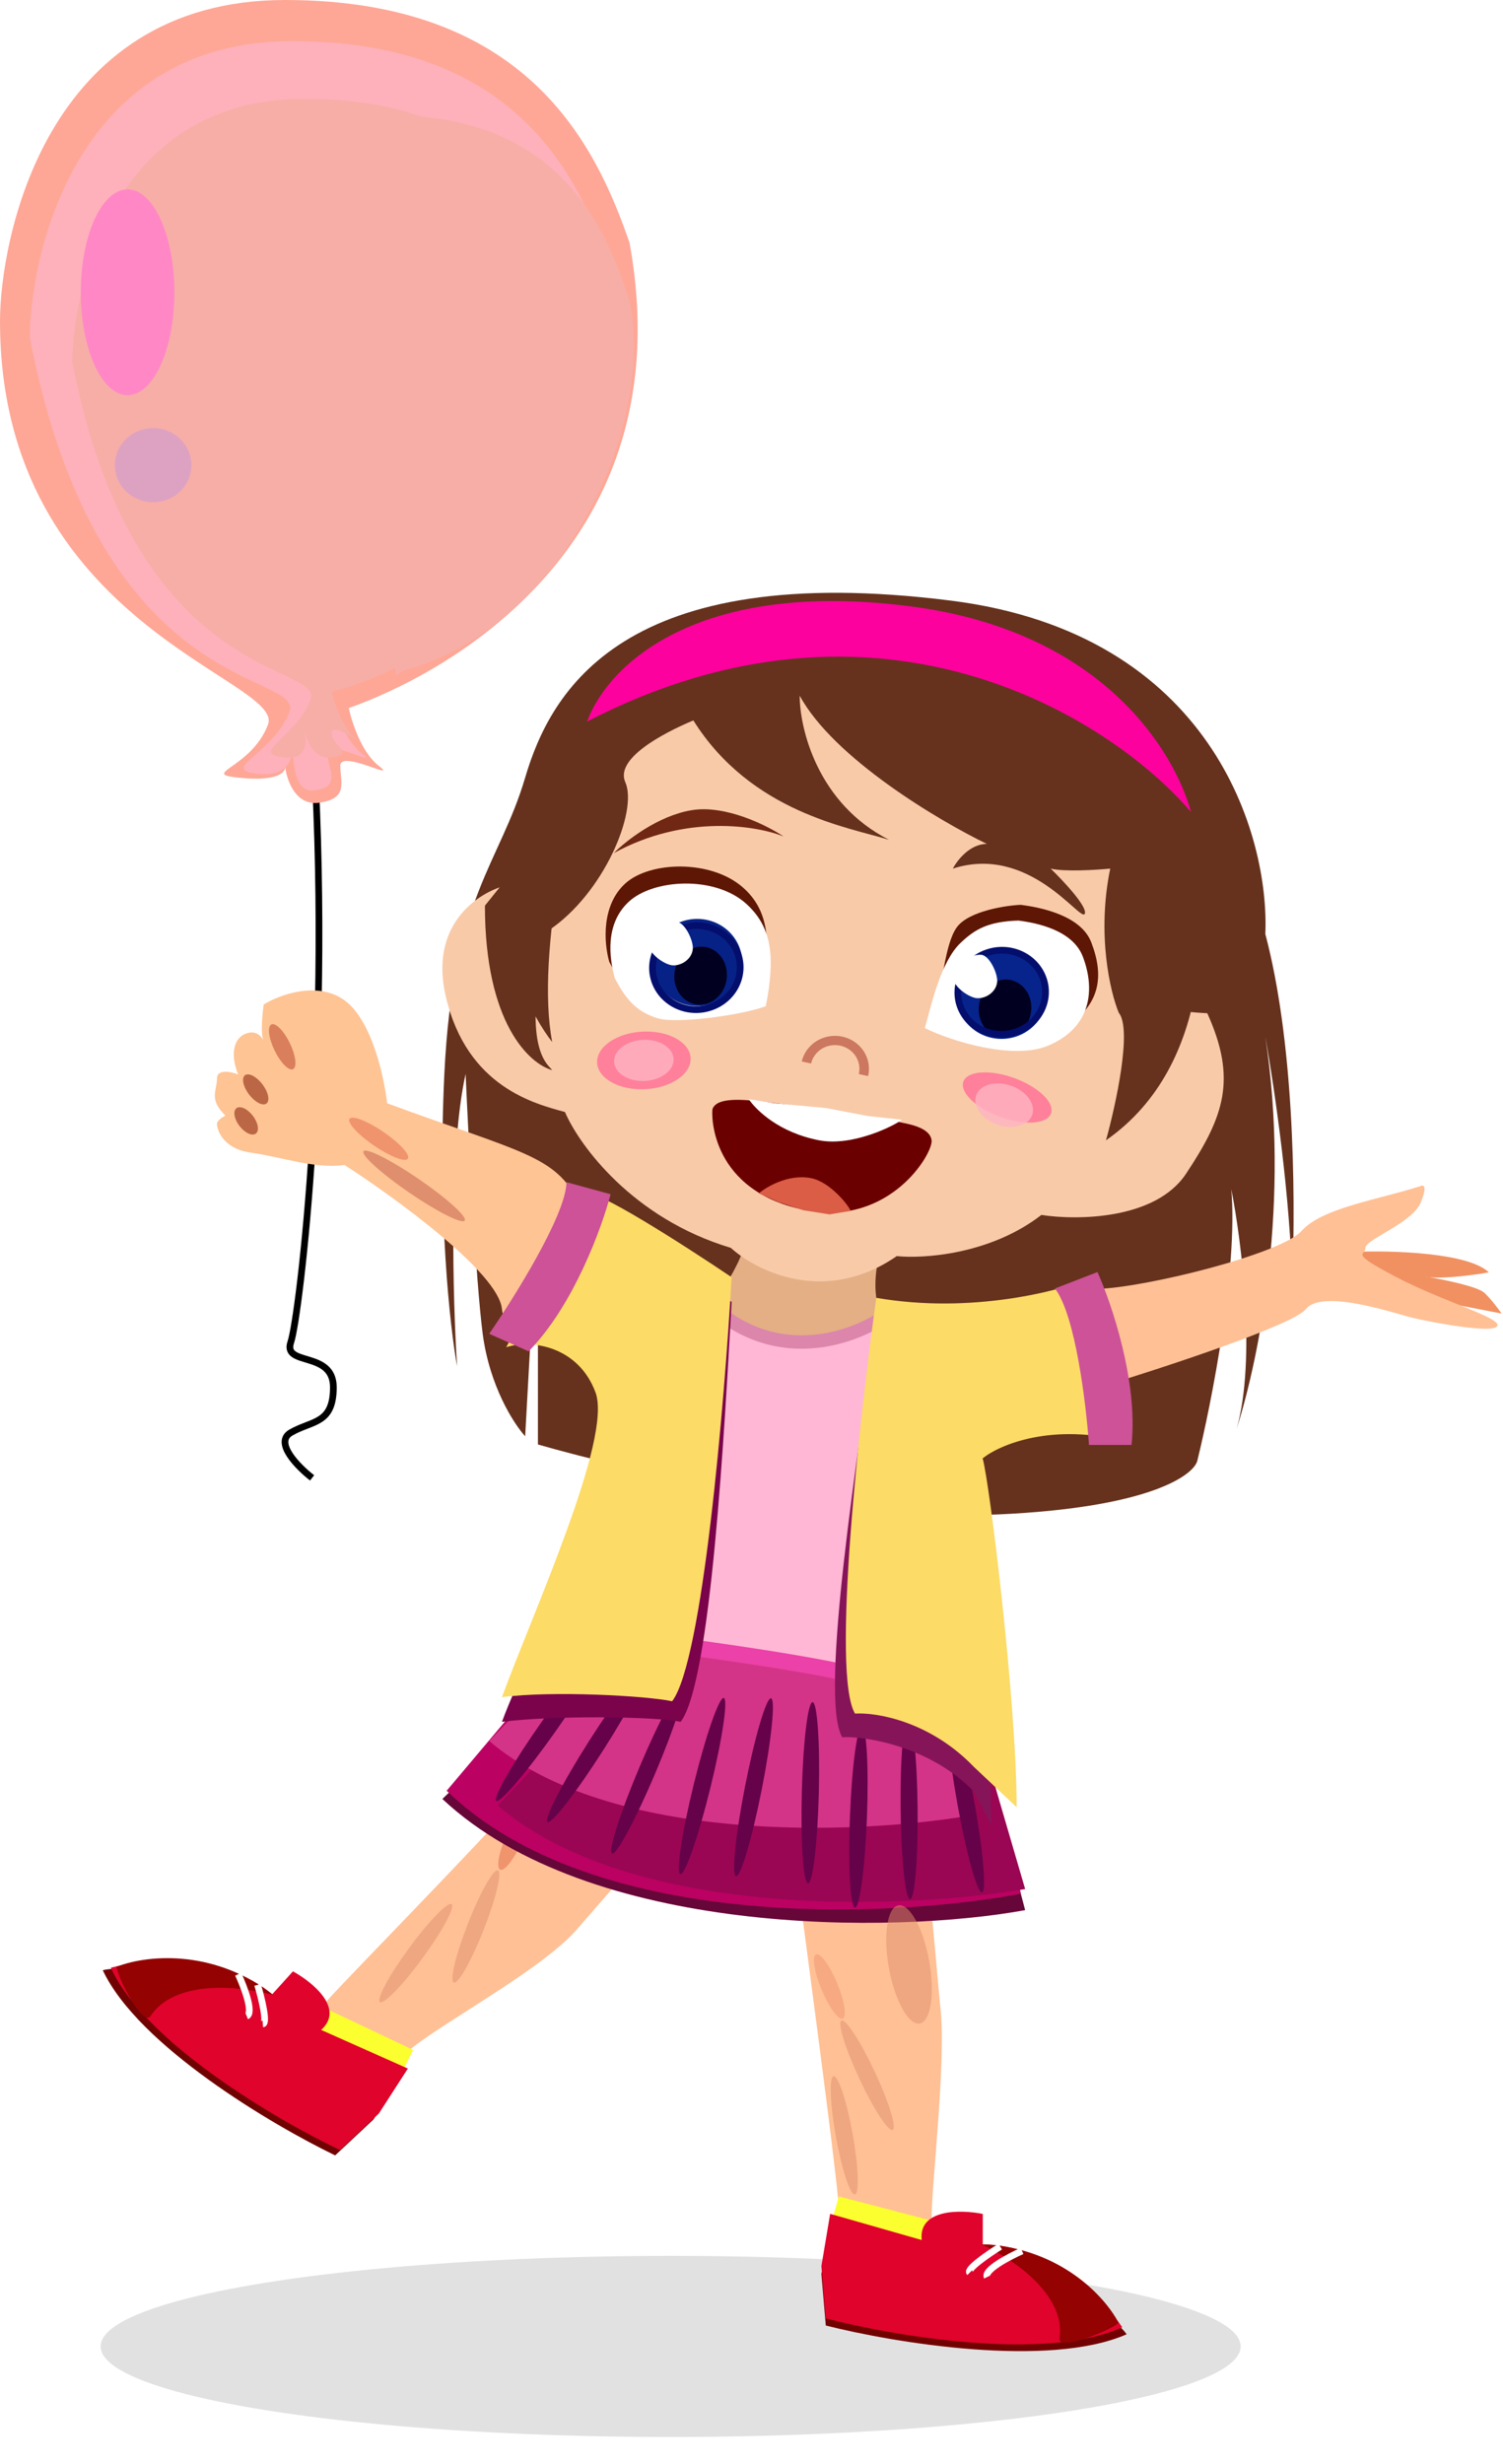 <svg width="224" height="367" viewBox="0 0 224 367" fill="none" xmlns="http://www.w3.org/2000/svg">
<g filter="url(#filter0_f)">
<ellipse cx="99.952" cy="349.49" rx="84.952" ry="13.489" fill="#C4C4C4" fill-opacity="0.5"/>
</g>
<path d="M46.515 220.124C44.401 218.489 40.809 214.851 43.345 213.379C46.515 211.54 49.684 212.153 49.684 206.635C49.684 201.116 42.077 203.569 43.345 199.89C44.612 196.211 49.685 154.516 46.515 107.916" stroke="black"/>
<path d="M86.387 257.526C77.384 268.772 52.478 293.747 48.519 298.244C44.559 302.741 51.559 306.269 52.599 308.151L60.483 305.824C64.381 302.079 81.249 293.237 86.29 287.009L100.239 271.01L86.387 257.526Z" fill="#FFC095"/>
<g filter="url(#filter1_f)">
<ellipse rx="8.979" ry="1.263" transform="matrix(-0.366 0.931 -0.939 -0.345 70.923 286.937)" fill="#E08F6E" fill-opacity="0.5"/>
</g>
<g filter="url(#filter2_f)">
<ellipse rx="9.042" ry="1.254" transform="matrix(-0.591 0.807 -0.825 -0.565 61.964 290.914)" fill="#E08F6E" fill-opacity="0.5"/>
</g>
<g filter="url(#filter3_f)">
<ellipse rx="5.176" ry="1.261" transform="matrix(-0.408 0.913 -0.923 -0.386 76.664 273.762)" fill="#F0946E"/>
</g>
<path d="M118.551 277.761C120.453 291.863 124.383 321.54 124.89 327.427C125.398 333.313 129.751 336.011 131.864 336.624L138.838 330.492C138.838 325.178 141.12 306.457 140.106 298.608L138.204 277.761H118.551Z" fill="#FFC095"/>
<g filter="url(#filter4_f)">
<path d="M123.396 242.811L145.176 255.687L152.784 284.505C133.198 288.093 87.9 288.518 65.93 267.95L87.63 246.996L123.396 242.811Z" fill="#670638"/>
</g>
<path d="M121.722 239.132L145.179 255.074L152.153 282.053C132.711 285.732 88.375 287.817 66.566 266.724L86.219 243.424L121.722 239.132Z" fill="#BB0162"/>
<g filter="url(#filter5_f)">
<path d="M124.833 246.49L146.379 259.445L152.784 281.368C134.927 284.358 94.204 286.052 74.172 268.912L92.224 249.978L124.833 246.49Z" fill="#9A0653"/>
</g>
<g filter="url(#filter6_f)">
<path d="M118.665 239.132L138.126 250.791L143.911 270.522C127.782 273.213 90.999 274.737 72.906 259.311L89.211 242.271L118.665 239.132Z" fill="#D33487"/>
</g>
<g filter="url(#filter7_f)">
<ellipse rx="13.636" ry="1.255" transform="matrix(0.576 -0.817 0.835 0.551 81.812 257.099)" fill="#65024A"/>
</g>
<g filter="url(#filter8_f)">
<ellipse rx="13.617" ry="1.257" transform="matrix(0.537 -0.843 0.859 0.512 88.906 259.907)" fill="#65024A"/>
</g>
<g filter="url(#filter9_f)">
<ellipse rx="13.556" ry="1.262" transform="matrix(0.39 -0.921 0.93 0.368 96.512 263.586)" fill="#65024A"/>
</g>
<g filter="url(#filter10_f)">
<ellipse rx="13.49" ry="1.268" transform="matrix(0.038 -0.999 0.999 0.035 127.938 270.659)" fill="#65024A"/>
</g>
<g filter="url(#filter11_f)">
<ellipse rx="13.489" ry="1.268" transform="matrix(-0.01 -1 1 -0.009 135.491 269.379)" fill="#65024A"/>
</g>
<g filter="url(#filter12_f)">
<ellipse rx="13.503" ry="1.267" transform="matrix(-0.178 -0.984 0.986 -0.167 143.95 268.573)" fill="#65024A"/>
</g>
<g filter="url(#filter13_f)">
<ellipse rx="13.514" ry="1.266" transform="matrix(0.239 -0.971 0.974 0.225 104.633 266.027)" fill="#65024A"/>
</g>
<g filter="url(#filter14_f)">
<ellipse rx="13.506" ry="1.267" transform="matrix(0.193 -0.981 0.983 0.181 112.301 266.206)" fill="#65024A"/>
</g>
<g filter="url(#filter15_f)">
<ellipse rx="13.49" ry="1.268" transform="matrix(0.025 -1 1 0.024 120.765 267.02)" fill="#65024A"/>
</g>
<path d="M80.17 215.15C93.695 219.033 126.323 226.554 148.639 225.573C170.955 224.592 177.802 219.85 178.436 217.602C180.549 209.018 184.522 188.906 183.508 177.134C185.07 185.066 187.21 202.424 184.324 212.755C187.714 202.099 192.325 178.9 188.579 154.447C190.077 162.85 192.319 178.688 192.594 191.391C193.158 176.078 192.716 154.756 188.579 139.118C189.213 124.606 180.718 94.357 141.666 89.452C92.85 83.32 82.072 102.941 78.268 115.818C74.465 128.694 67.491 133.599 66.223 159.965C65.209 181.058 67.068 197.777 68.125 203.5C67.491 193.689 66.857 171.247 69.393 159.965C69.816 169.571 70.915 190.746 71.929 198.594C72.943 206.443 76.578 212.084 78.268 213.923L80.17 179.586V215.15Z" fill="#66321D"/>
<path d="M59.891 309.067L55.665 315.681L49.949 321.036C40.596 316.525 20.578 304.694 15.32 293.456C20.226 292.227 32.16 296.392 39.706 302.772L44.025 296.083C46.943 297.701 50.385 300.01 46.856 303.139L59.891 309.067Z" fill="#710202"/>
<path d="M61.571 305.324L58.407 311.691L51.464 317.461C42.195 313.071 34.796 310.687 29.715 299.497C34.632 298.196 36.037 297.087 43.476 303.376L43.262 295.015C46.151 296.595 45.709 297.084 47.667 298.739L61.571 305.324Z" fill="#FBFF2F"/>
<g filter="url(#filter16_f)">
<path d="M60.786 308.105L56.466 314.794L50.679 320.242C41.409 315.852 21.6 304.274 16.519 293.084C21.436 291.783 33.129 290.754 40.568 297.043L43.658 293.624C46.546 295.204 51.43 299.161 47.86 302.347L60.786 308.105Z" fill="#E0032B"/>
</g>
<g filter="url(#filter17_f)">
<path d="M40.709 297.138C32.405 290.56 22.531 290.957 17.395 292.926C17.378 294.311 21.311 302.015 22.441 300.278C25.323 295.852 32.875 295.126 40.709 297.138Z" fill="#940202"/>
</g>
<path d="M38.393 295.629C38.962 297.546 39.914 301.396 39.169 301.456" stroke="white"/>
<path d="M35.502 294.049C36.381 295.941 37.865 299.839 36.767 300.289" stroke="white"/>
<path d="M123.741 331.035L122.417 338.705L123.072 346.375C133.181 348.938 156.301 352.787 167.91 347.68C165.055 343.63 153.239 339.162 143.216 339.156L144.521 331.372C141.224 330.731 137.061 330.276 137.586 334.878L123.741 331.035Z" fill="#720202"/>
<path d="M125.02 327.148L123.066 333.954L124.361 342.718C134.325 345.319 141.517 348.238 152.959 343.055C150.145 338.944 149.843 337.214 139.963 337.208L145.817 331.052C142.568 330.402 142.567 331.051 139.967 331.049L125.02 327.148Z" fill="#FBFF2F"/>
<g filter="url(#filter18_f)">
<path d="M123.722 329.742L122.417 337.527L123.062 345.313C133.027 347.914 155.817 351.82 167.26 346.636C164.446 342.525 156.348 334.302 146.468 334.297L146.471 329.755C143.221 329.104 136.852 328.971 137.369 333.643L123.722 329.742Z" fill="#E0032B"/>
</g>
<g filter="url(#filter19_f)">
<path d="M146.298 334.278C157.025 334.617 164.185 341.206 166.709 345.959C165.779 347.012 157.574 350.304 157.906 348.277C158.752 343.111 153.563 337.754 146.298 334.278Z" fill="#940202"/>
</g>
<path d="M149.069 334.618C147.335 335.698 143.997 337.989 144.517 338.508" stroke="white"/>
<path d="M152.319 335.269C150.368 336.133 146.597 338.12 147.117 339.158" stroke="white"/>
<path d="M221.889 189.515C218.846 186.572 207.519 186.245 202.236 186.449L199.066 191.355L214.282 193.807L223.791 195.647C223.369 195.034 222.27 193.562 221.255 192.581C220.32 191.676 215.718 190.702 213.019 190.235C212.782 190.209 212.568 190.174 212.38 190.128C212.577 190.16 212.791 190.196 213.019 190.235C215.339 190.493 219.78 189.886 221.889 189.515Z" fill="#F19161"/>
<path d="M131.23 186.401C129.962 190.488 130.342 194.776 131.863 196.738C133.385 198.7 124.467 204.505 119.818 207.162L103.969 196.738C106.505 194.081 111.576 187.418 111.576 182.022C111.576 176.626 123.833 184.152 131.23 186.401Z" fill="#E4AF84"/>
<g filter="url(#filter20_f)">
<path d="M133.133 196.824C128.061 201.116 115.128 206.512 103.97 193.758L92.559 245.263C104.393 246.694 128.695 250.046 131.231 252.008L133.133 196.824Z" fill="#EB41A8"/>
</g>
<path d="M133.133 194.371C128.061 198.664 115.128 204.059 103.97 191.306L92.559 242.811C104.393 244.242 128.695 247.594 131.231 249.556L133.133 194.371Z" fill="#FFB7D5"/>
<path d="M155.203 180.961C160.487 181.778 172.194 181.697 176.759 174.829C182.464 166.245 184.366 160.727 179.928 150.916C175.279 150.712 166.108 149.445 166.615 146.011C167.249 141.719 167.883 132.521 167.883 125.163C167.883 117.806 161.543 99.411 132.381 95.119C109.05 91.685 93.497 101.863 88.636 107.382C85.467 117.806 79.761 141.964 82.297 155.208C79.549 151.734 74.308 142.209 75.323 131.908C71.308 132.93 63.911 137.672 66.447 148.463C69.617 161.953 79.76 164.406 84.198 165.632C86.312 170.537 94.215 181.451 108.923 185.866C112.727 189.341 122.998 194.45 133.648 187.092C137.664 187.501 147.596 186.847 155.203 180.961Z" fill="#F8CAA8"/>
<path d="M164.829 169.845C181.059 158.563 180.045 135.712 177.509 125.697L169.901 103.624L142.006 93.2L117.915 91.36L95.727 96.879L81.779 112.821L76.707 129.376L72.269 134.895C72.269 152.377 78.898 158.482 82.311 159.395C82.148 159.216 81.971 159.02 81.779 158.808C78.229 154.884 80.3 143.683 81.779 138.574C90.021 133.055 95.093 120.792 93.191 116.5C91.669 113.066 98.474 109.346 103.334 107.302C111.956 121.037 126.58 123.245 132.497 125.084C121.846 119.688 119.183 108.529 119.183 103.624C124.255 112.944 139.893 122.223 147.078 125.697C144.542 125.697 142.64 128.15 142.006 129.376C153.418 125.697 161.025 137.347 161.659 136.121C162.167 135.14 158.489 131.216 156.588 129.376C158.616 129.867 163.35 129.581 165.463 129.376C163.435 139.187 165.463 147.771 166.731 150.837C168.76 153.289 166.309 164.531 164.829 169.845Z" fill="#66321D"/>
<path d="M116.776 124.583C112.798 122.976 102.171 121.221 91.484 127.061C93.24 125.283 98.013 121.517 103.06 120.677C108.108 119.836 114.307 122.931 116.776 124.583Z" fill="#702714"/>
<g filter="url(#filter21_f)">
<path d="M113.57 147.493C115.013 140.152 114.501 135.484 110.696 132.16C105.94 128.005 96.874 128.26 93.2 131.58C89.67 134.771 89.956 140.293 90.805 143.268C92.767 146.94 94.536 148.301 97.281 149.156C100.025 150.012 109.84 148.823 113.57 147.493Z" fill="#5E1705"/>
</g>
<g filter="url(#filter22_f)">
<path d="M114.134 149.867C115.604 142.324 114.964 138.007 111.215 134.614C106.528 130.374 97.334 130.911 93.677 134.34C90.163 137.634 90.787 142.601 91.612 145.651C93.534 149.409 95.278 150.798 97.991 151.661C100.704 152.525 110.432 151.252 114.134 149.867Z" fill="white"/>
</g>
<ellipse rx="6.712" ry="6.497" transform="matrix(0.994 0.107 -0.115 0.993 103.902 143.356)" fill="#072286"/>
<g filter="url(#filter23_f)">
<ellipse rx="3.915" ry="4.331" transform="matrix(0.994 0.107 -0.115 0.993 104.416 145.323)" fill="#010020"/>
</g>
<path d="M109.924 141.947C111.145 145.174 109.407 148.783 106 149.989C102.593 151.195 98.856 149.524 97.635 146.296C96.414 143.069 98.152 139.46 101.559 138.254C104.966 137.048 108.703 138.719 109.924 141.947Z" stroke="#040E6D"/>
<g filter="url(#filter24_f)">
<path d="M103.249 141.385C103.063 142.999 101.387 143.907 100.158 143.775C98.93 143.642 95.895 141.681 96.699 139.59C96.836 138.402 99.674 137.188 100.903 137.32C102.131 137.453 103.386 140.197 103.249 141.385Z" fill="white"/>
</g>
<g filter="url(#filter25_f)">
<path d="M139.384 150.699C143.642 152.808 153.356 156.309 158.15 153.436C164.142 149.844 164.567 145.355 162.632 140.344C161.084 136.336 155.058 135.141 152.128 134.772C150.186 134.839 144.326 135.636 142.553 138.179C140.781 140.722 140.414 146.996 139.384 150.699Z" fill="#5E1705"/>
</g>
<g filter="url(#filter26_f)">
<path d="M137.836 153.13C141.978 155.182 151.035 157.853 156.091 155.792C162.698 153.1 163.253 147.342 161.371 142.468C159.866 138.569 154.632 137.474 151.782 137.115C147.303 137.249 145.282 138.389 143.1 140.498C140.228 143.273 138.838 149.528 137.836 153.13Z" fill="white"/>
</g>
<ellipse rx="6.712" ry="6.497" transform="matrix(0.994 0.107 -0.115 0.993 149.269 148.249)" fill="#07248C"/>
<g filter="url(#filter27_f)">
<ellipse rx="3.915" ry="4.331" transform="matrix(0.994 0.107 -0.115 0.993 149.783 150.216)" fill="#010020"/>
</g>
<path d="M155.432 145.62C156.653 148.847 154.915 152.456 151.508 153.662C148.101 154.868 144.364 153.197 143.143 149.969C141.922 146.742 143.66 143.133 147.067 141.927C150.474 140.721 154.21 142.392 155.432 145.62Z" stroke="#040E6D"/>
<g filter="url(#filter28_f)">
<path d="M148.612 146.278C148.426 147.891 146.75 148.8 145.522 148.667C144.293 148.535 141.258 146.574 142.063 144.482C142.2 143.294 145.037 142.08 146.266 142.213C147.495 142.345 148.749 145.09 148.612 146.278Z" fill="white"/>
</g>
<path d="M106.189 165.183C106.683 163.818 109.036 163.597 112.706 163.992C118.412 164.605 127.286 165.831 133.626 167.058C135.525 167.425 138.586 167.921 138.84 169.844C139.094 171.768 132.641 182.64 120.201 180.269C105.84 177.531 106.018 166.024 106.189 165.183Z" fill="#6B0000"/>
<path d="M111.58 163.714L115.388 164.327L123.098 165.037L129.318 166.223L134.407 166.779C133.373 167.624 127.093 170.798 122.117 169.85C116.125 168.707 112.745 165.394 111.58 163.714Z" fill="white"/>
<path d="M113.093 177.746L116.018 179.042L119.69 180.254L123.625 180.881L126.777 180.355C126.456 179.512 123.692 176.017 120.848 175.475C117.424 174.822 114.137 176.851 113.093 177.746Z" fill="#DB5D46"/>
<g filter="url(#filter29_f)">
<path d="M129.379 160.281C129.678 159.012 129.444 157.681 128.728 156.579C128.012 155.478 126.873 154.697 125.562 154.407C124.251 154.118 122.874 154.344 121.735 155.037C120.596 155.729 119.788 156.83 119.489 158.099L120.877 158.405C121.092 157.493 121.674 156.7 122.493 156.202C123.312 155.705 124.302 155.542 125.245 155.75C126.189 155.958 127.008 156.52 127.523 157.312C128.038 158.104 128.206 159.062 127.991 159.974L129.379 160.281Z" fill="#CC775F"/>
</g>
<g filter="url(#filter30_f)">
<ellipse rx="6.973" ry="4.293" transform="matrix(0.999 -0.053 0.056 0.998 95.959 157.943)" fill="#FF809A"/>
</g>
<g filter="url(#filter31_f)">
<ellipse rx="4.437" ry="3.066" transform="matrix(0.999 -0.053 0.056 0.998 95.955 157.943)" fill="#FDB4C3" fill-opacity="0.8"/>
</g>
<g filter="url(#filter32_f)">
<ellipse rx="6.945" ry="3.079" transform="matrix(0.938 0.347 -0.368 0.93 150.108 163.468)" fill="#FF809A"/>
</g>
<g filter="url(#filter33_f)">
<ellipse rx="4.419" ry="3.079" transform="matrix(0.938 0.347 -0.368 0.93 149.657 164.614)" fill="#FDB4C3" fill-opacity="0.8"/>
</g>
<path d="M177.512 120.965C165.678 107.067 131.106 84.912 87.488 107.476C90.658 98.892 104.09 86.235 135.67 90.308C164.199 93.987 174.976 111.768 177.512 120.965Z" fill="#FC019E"/>
<path d="M133.131 195.19C127.947 199.265 114.856 204.438 103.969 192.532" stroke="#DC86AB" stroke-width="2"/>
<g filter="url(#filter34_f)">
<path d="M130.599 196.984C128.063 215.174 121.976 252.866 125.526 258.753C128.696 258.548 138.587 260.016 145.18 266.884L147.716 271.789C147.716 256.256 146.195 217.426 145.18 213.992C147.716 211.948 156.211 211.049 167.369 213.992C167.158 206.43 166.482 195.39 162.931 193.918C158.071 195.962 144.8 199.436 130.599 196.984Z" fill="#861459"/>
</g>
<g filter="url(#filter35_f)">
<path d="M109.043 193.918C107.986 212.518 106 250.574 101.435 256.461C97.632 255.643 82.416 255.48 74.809 256.461C79.458 243.789 95.096 216.568 92.56 209.7C90.024 202.833 83.684 196.211 79.88 197.437C83.684 190.488 86.981 183.127 87.488 181.655C87.995 180.184 102.069 189.218 109.043 193.918Z" fill="#7A034B"/>
</g>
<path d="M130.598 193.305C128.062 211.495 123.878 249.348 127.428 255.234C130.598 255.03 138.586 256.338 145.179 263.205L151.519 269.177C151.519 253.643 147.462 220.652 146.447 217.218C148.983 215.174 156.844 211.822 168.002 214.766C167.791 207.203 166.481 191.711 162.93 190.239C158.07 192.283 144.799 195.758 130.598 193.305Z" fill="#FCDB67"/>
<path d="M109.043 190.24C107.986 208.839 104.732 247.509 100.167 253.395C96.364 252.577 82.416 251.801 74.809 252.782C79.458 240.11 91.292 214.275 88.756 207.408C86.22 200.541 79.246 199.437 75.443 200.663C79.246 193.714 86.981 179.448 87.488 177.977C87.995 176.505 102.069 185.539 109.043 190.24Z" fill="#FCDB67"/>
<path d="M163.562 206.695C173.072 203.833 192.725 197.377 194.627 194.985C197.071 191.91 207.941 195.658 210.476 196.271C213.012 196.884 222.522 198.724 223.156 197.497C223.79 196.271 214.914 193.818 207.941 190.139C200.967 186.46 203.503 187.073 203.503 185.847C203.503 184.621 210.476 182.168 211.744 179.102C212.759 176.65 212.167 176.445 211.744 176.65C205.405 178.694 197.036 179.901 193.993 183.335C190.95 186.768 170.748 191.774 163.562 191.979V206.695Z" fill="#FFC095"/>
<path d="M163.562 189.466C165.676 194.167 169.649 205.898 168.634 215.218H162.294C161.872 209.087 160.266 195.843 157.223 191.918L163.562 189.466Z" fill="#CD5297"/>
<path d="M86.22 179.042C82.734 172.047 77.662 171.685 57.691 164.327C57.269 160.443 55.409 151.941 51.352 148.998C47.294 146.055 41.631 148.18 39.306 149.611C39.108 150.954 38.835 153.776 39.222 154.927C39.257 154.998 39.285 155.066 39.306 155.129C39.275 155.07 39.247 155.002 39.222 154.927C38.922 154.306 38.135 153.463 36.77 153.903C34.868 154.516 34.234 156.969 35.502 160.035C34.446 159.626 32.333 159.176 32.333 160.648C32.333 162.487 31.065 163.714 33.601 166.166C33.178 166.371 32.333 166.902 32.333 167.392C32.333 168.006 32.967 171.071 37.404 171.685C41.842 172.298 46.914 174.137 51.352 173.524C58.959 178.429 74.302 189.589 74.809 194.985C75.316 200.38 83.473 185.378 86.22 179.042Z" fill="#FEC494"/>
<path d="M90.998 177.875C89.709 182.847 85.463 194.489 78.783 201.278L72.908 198.663C76.439 193.554 84.365 180.986 84.427 176.081L90.998 177.875Z" fill="#CD5297"/>
<g filter="url(#filter36_f)">
<ellipse rx="1.261" ry="3.701" transform="matrix(0.912 -0.41 0.433 0.901 42.058 155.916)" fill="#DA7F5B"/>
</g>
<g filter="url(#filter37_f)">
<ellipse rx="1.254" ry="2.645" transform="matrix(0.819 -0.573 0.599 0.801 38.111 162.258)" fill="#BB6746"/>
</g>
<g filter="url(#filter38_f)">
<ellipse rx="1.254" ry="2.378" transform="matrix(0.819 -0.573 0.599 0.801 36.686 166.95)" fill="#BB6746"/>
</g>
<g filter="url(#filter39_f)">
<ellipse rx="9.143" ry="1.24" transform="matrix(0.825 0.565 -0.59 0.807 61.72 176.639)" fill="#E08F6E"/>
</g>
<g filter="url(#filter40_f)">
<ellipse rx="5.265" ry="1.24" transform="matrix(0.825 0.565 -0.59 0.807 56.441 169.612)" fill="#F0946E"/>
</g>
<g filter="url(#filter41_f)">
<ellipse rx="8.992" ry="1.261" transform="matrix(0.424 0.906 -0.916 0.401 129.223 309.098)" fill="#E08F6E" fill-opacity="0.5"/>
</g>
<g filter="url(#filter42_f)">
<ellipse rx="8.949" ry="1.267" transform="matrix(0.177 0.984 -0.986 0.166 125.825 318.05)" fill="#E08F6E" fill-opacity="0.5"/>
</g>
<g filter="url(#filter43_f)">
<ellipse rx="8.949" ry="3.049" transform="matrix(0.177 0.984 -0.986 0.166 135.478 292.593)" fill="#E08F6E" fill-opacity="0.5"/>
</g>
<g filter="url(#filter44_f)">
<ellipse rx="5.173" ry="1.262" transform="matrix(0.382 0.924 -0.933 0.361 123.607 295.873)" fill="#F0946E" fill-opacity="0.5"/>
</g>
<path d="M56.424 114.048C53.888 112.085 52.409 107.507 51.986 105.463C65.933 100.558 102.069 81.55 93.828 36.176C88.756 21.461 78.486 0 42.476 0C6.467 0 0 36.176 0 47.826C0 93.2 42.476 101.171 39.941 107.916C37.405 114.661 29.163 115.274 36.137 115.887C41.244 116.336 42.49 115.106 42.502 114.268C42.492 114.192 42.484 114.119 42.476 114.048C42.494 114.117 42.504 114.191 42.502 114.268C42.782 116.362 44.122 120.039 47.548 119.566C51.986 118.953 50.718 116.5 50.718 114.048C50.718 111.595 59.594 116.5 56.424 114.048Z" fill="#FEA796"/>
<g filter="url(#filter45_f)">
<path d="M53.887 112.208C51.553 110.398 49.205 104.897 48.816 103.011C79.622 95.316 96.04 62.711 90.788 39.514C86.121 25.935 76.669 6.132 43.529 6.132C10.389 6.132 4.438 39.514 4.438 50.264C14.94 104.58 45.444 99.853 43.11 106.077C40.776 112.3 32.254 114.708 38.672 115.274C43.373 115.688 43.542 112.347 43.553 111.573C43.544 111.503 43.536 111.436 43.529 111.37C43.545 111.434 43.554 111.502 43.553 111.573C43.81 113.506 43.76 118.164 46.914 117.727C50.998 117.161 48.816 114.471 48.816 112.208C48.816 109.945 56.805 114.471 53.887 112.208Z" fill="#FDB4C3" fill-opacity="0.8"/>
</g>
<g filter="url(#filter46_f)">
<path d="M53.254 110.369C51.19 108.759 49.794 104.687 49.45 103.011C76.684 96.171 91.759 65.009 87.117 44.389C82.99 32.318 74.634 14.716 45.337 14.716C16.039 14.716 10.777 44.389 10.777 53.944C20.062 102.226 48.343 98.705 46.28 104.237C44.217 109.769 36.802 112.318 42.476 112.821C46.632 113.19 45.348 109.129 45.358 108.442C45.35 108.379 45.343 108.319 45.337 108.261C45.351 108.317 45.359 108.378 45.358 108.442C45.585 110.159 46.675 113.175 49.463 112.787C53.074 112.284 49.45 111.154 49.45 109.142C49.45 107.131 55.833 112.38 53.254 110.369Z" fill="#F7AEA7"/>
</g>
<g filter="url(#filter47_f)">
<path d="M58.883 100.558C60.647 95.404 36.466 98.684 28.527 53.71C28.527 44.808 33.026 17.168 58.076 17.168C83.126 17.168 90.271 33.565 93.799 44.808C97.768 64.016 83.536 93.467 60.25 99.838L58.883 100.558Z" fill="#F7AEA7"/>
</g>
<g filter="url(#filter48_f)">
<ellipse cx="19.017" cy="43.534" rx="6.974" ry="15.329" fill="#FF87C6"/>
</g>
<g filter="url(#filter49_f)">
<ellipse cx="22.823" cy="69.287" rx="5.706" ry="5.518" fill="#DDA2C2"/>
</g>
<defs>
<filter id="filter0_f" x="11" y="332" width="177.904" height="34.979" filterUnits="userSpaceOnUse" color-interpolation-filters="sRGB">
<feFlood flood-opacity="0" result="BackgroundImageFix"/>
<feBlend mode="normal" in="SourceGraphic" in2="BackgroundImageFix" result="shape"/>
<feGaussianBlur stdDeviation="2" result="effect1_foregroundBlur"/>
</filter>
<filter id="filter1_f" x="64.43" y="275.57" width="12.988" height="22.735" filterUnits="userSpaceOnUse" color-interpolation-filters="sRGB">
<feFlood flood-opacity="0" result="BackgroundImageFix"/>
<feBlend mode="normal" in="SourceGraphic" in2="BackgroundImageFix" result="shape"/>
<feGaussianBlur stdDeviation="1.5" result="effect1_foregroundBlur"/>
</filter>
<filter id="filter2_f" x="53.523" y="280.584" width="16.884" height="20.662" filterUnits="userSpaceOnUse" color-interpolation-filters="sRGB">
<feFlood flood-opacity="0" result="BackgroundImageFix"/>
<feBlend mode="normal" in="SourceGraphic" in2="BackgroundImageFix" result="shape"/>
<feGaussianBlur stdDeviation="1.5" result="effect1_foregroundBlur"/>
</filter>
<filter id="filter3_f" x="71.25" y="266.011" width="10.826" height="15.501" filterUnits="userSpaceOnUse" color-interpolation-filters="sRGB">
<feFlood flood-opacity="0" result="BackgroundImageFix"/>
<feBlend mode="normal" in="SourceGraphic" in2="BackgroundImageFix" result="shape"/>
<feGaussianBlur stdDeviation="1.5" result="effect1_foregroundBlur"/>
</filter>
<filter id="filter4_f" x="62.93" y="239.811" width="92.854" height="49.589" filterUnits="userSpaceOnUse" color-interpolation-filters="sRGB">
<feFlood flood-opacity="0" result="BackgroundImageFix"/>
<feBlend mode="normal" in="SourceGraphic" in2="BackgroundImageFix" result="shape"/>
<feGaussianBlur stdDeviation="1.5" result="effect1_foregroundBlur"/>
</filter>
<filter id="filter5_f" x="71.172" y="243.49" width="84.612" height="42.789" filterUnits="userSpaceOnUse" color-interpolation-filters="sRGB">
<feFlood flood-opacity="0" result="BackgroundImageFix"/>
<feBlend mode="normal" in="SourceGraphic" in2="BackgroundImageFix" result="shape"/>
<feGaussianBlur stdDeviation="1.5" result="effect1_foregroundBlur"/>
</filter>
<filter id="filter6_f" x="63.906" y="230.132" width="89.005" height="51.111" filterUnits="userSpaceOnUse" color-interpolation-filters="sRGB">
<feFlood flood-opacity="0" result="BackgroundImageFix"/>
<feBlend mode="normal" in="SourceGraphic" in2="BackgroundImageFix" result="shape"/>
<feGaussianBlur stdDeviation="4.5" result="effect1_foregroundBlur"/>
</filter>
<filter id="filter7_f" x="69.883" y="241.933" width="23.857" height="30.333" filterUnits="userSpaceOnUse" color-interpolation-filters="sRGB">
<feFlood flood-opacity="0" result="BackgroundImageFix"/>
<feBlend mode="normal" in="SourceGraphic" in2="BackgroundImageFix" result="shape"/>
<feGaussianBlur stdDeviation="2" result="effect1_foregroundBlur"/>
</filter>
<filter id="filter8_f" x="77.508" y="244.405" width="22.797" height="31.003" filterUnits="userSpaceOnUse" color-interpolation-filters="sRGB">
<feFlood flood-opacity="0" result="BackgroundImageFix"/>
<feBlend mode="normal" in="SourceGraphic" in2="BackgroundImageFix" result="shape"/>
<feGaussianBlur stdDeviation="2" result="effect1_foregroundBlur"/>
</filter>
<filter id="filter9_f" x="87.094" y="247.095" width="18.835" height="32.983" filterUnits="userSpaceOnUse" color-interpolation-filters="sRGB">
<feFlood flood-opacity="0" result="BackgroundImageFix"/>
<feBlend mode="normal" in="SourceGraphic" in2="BackgroundImageFix" result="shape"/>
<feGaussianBlur stdDeviation="2" result="effect1_foregroundBlur"/>
</filter>
<filter id="filter10_f" x="122.57" y="253.179" width="10.733" height="34.961" filterUnits="userSpaceOnUse" color-interpolation-filters="sRGB">
<feFlood flood-opacity="0" result="BackgroundImageFix"/>
<feBlend mode="normal" in="SourceGraphic" in2="BackgroundImageFix" result="shape"/>
<feGaussianBlur stdDeviation="2" result="effect1_foregroundBlur"/>
</filter>
<filter id="filter11_f" x="130.215" y="251.891" width="10.55" height="34.978" filterUnits="userSpaceOnUse" color-interpolation-filters="sRGB">
<feFlood flood-opacity="0" result="BackgroundImageFix"/>
<feBlend mode="normal" in="SourceGraphic" in2="BackgroundImageFix" result="shape"/>
<feGaussianBlur stdDeviation="2" result="effect1_foregroundBlur"/>
</filter>
<filter id="filter12_f" x="137.242" y="251.283" width="13.414" height="34.58" filterUnits="userSpaceOnUse" color-interpolation-filters="sRGB">
<feFlood flood-opacity="0" result="BackgroundImageFix"/>
<feBlend mode="normal" in="SourceGraphic" in2="BackgroundImageFix" result="shape"/>
<feGaussianBlur stdDeviation="2" result="effect1_foregroundBlur"/>
</filter>
<filter id="filter13_f" x="97.168" y="248.902" width="14.927" height="34.249" filterUnits="userSpaceOnUse" color-interpolation-filters="sRGB">
<feFlood flood-opacity="0" result="BackgroundImageFix"/>
<feBlend mode="normal" in="SourceGraphic" in2="BackgroundImageFix" result="shape"/>
<feGaussianBlur stdDeviation="2" result="effect1_foregroundBlur"/>
</filter>
<filter id="filter14_f" x="105.41" y="248.952" width="13.779" height="34.508" filterUnits="userSpaceOnUse" color-interpolation-filters="sRGB">
<feFlood flood-opacity="0" result="BackgroundImageFix"/>
<feBlend mode="normal" in="SourceGraphic" in2="BackgroundImageFix" result="shape"/>
<feGaussianBlur stdDeviation="2" result="effect1_foregroundBlur"/>
</filter>
<filter id="filter15_f" x="115.453" y="249.534" width="10.626" height="34.971" filterUnits="userSpaceOnUse" color-interpolation-filters="sRGB">
<feFlood flood-opacity="0" result="BackgroundImageFix"/>
<feBlend mode="normal" in="SourceGraphic" in2="BackgroundImageFix" result="shape"/>
<feGaussianBlur stdDeviation="2" result="effect1_foregroundBlur"/>
</filter>
<filter id="filter16_f" x="16.22" y="291.804" width="44.866" height="28.738" filterUnits="userSpaceOnUse" color-interpolation-filters="sRGB">
<feFlood flood-opacity="0" result="BackgroundImageFix"/>
<feBlend mode="normal" in="SourceGraphic" in2="BackgroundImageFix" result="shape"/>
<feGaussianBlur stdDeviation="0.15" result="effect1_foregroundBlur"/>
</filter>
<filter id="filter17_f" x="14.395" y="288.659" width="29.314" height="14.873" filterUnits="userSpaceOnUse" color-interpolation-filters="sRGB">
<feFlood flood-opacity="0" result="BackgroundImageFix"/>
<feBlend mode="normal" in="SourceGraphic" in2="BackgroundImageFix" result="shape"/>
<feGaussianBlur stdDeviation="1.5" result="effect1_foregroundBlur"/>
</filter>
<filter id="filter18_f" x="122.118" y="329.124" width="45.443" height="20.361" filterUnits="userSpaceOnUse" color-interpolation-filters="sRGB">
<feFlood flood-opacity="0" result="BackgroundImageFix"/>
<feBlend mode="normal" in="SourceGraphic" in2="BackgroundImageFix" result="shape"/>
<feGaussianBlur stdDeviation="0.15" result="effect1_foregroundBlur"/>
</filter>
<filter id="filter19_f" x="143.297" y="331.278" width="26.412" height="20.645" filterUnits="userSpaceOnUse" color-interpolation-filters="sRGB">
<feFlood flood-opacity="0" result="BackgroundImageFix"/>
<feBlend mode="normal" in="SourceGraphic" in2="BackgroundImageFix" result="shape"/>
<feGaussianBlur stdDeviation="1.5" result="effect1_foregroundBlur"/>
</filter>
<filter id="filter20_f" x="88.559" y="189.758" width="48.574" height="66.25" filterUnits="userSpaceOnUse" color-interpolation-filters="sRGB">
<feFlood flood-opacity="0" result="BackgroundImageFix"/>
<feBlend mode="normal" in="SourceGraphic" in2="BackgroundImageFix" result="shape"/>
<feGaussianBlur stdDeviation="2" result="effect1_foregroundBlur"/>
</filter>
<filter id="filter21_f" x="89.258" y="128.065" width="26.053" height="22.38" filterUnits="userSpaceOnUse" color-interpolation-filters="sRGB">
<feFlood flood-opacity="0" result="BackgroundImageFix"/>
<feBlend mode="normal" in="SourceGraphic" in2="BackgroundImageFix" result="shape"/>
<feGaussianBlur stdDeviation="0.5" result="effect1_foregroundBlur"/>
</filter>
<filter id="filter22_f" x="90.469" y="131.101" width="24.894" height="21.343" filterUnits="userSpaceOnUse" color-interpolation-filters="sRGB">
<feFlood flood-opacity="0" result="BackgroundImageFix"/>
<feBlend mode="normal" in="SourceGraphic" in2="BackgroundImageFix" result="shape"/>
<feGaussianBlur stdDeviation="0.25" result="effect1_foregroundBlur"/>
</filter>
<filter id="filter23_f" x="98.492" y="139" width="11.85" height="12.647" filterUnits="userSpaceOnUse" color-interpolation-filters="sRGB">
<feFlood flood-opacity="0" result="BackgroundImageFix"/>
<feBlend mode="normal" in="SourceGraphic" in2="BackgroundImageFix" result="shape"/>
<feGaussianBlur stdDeviation="1" result="effect1_foregroundBlur"/>
</filter>
<filter id="filter24_f" x="95.566" y="136.311" width="8.694" height="8.477" filterUnits="userSpaceOnUse" color-interpolation-filters="sRGB">
<feFlood flood-opacity="0" result="BackgroundImageFix"/>
<feBlend mode="normal" in="SourceGraphic" in2="BackgroundImageFix" result="shape"/>
<feGaussianBlur stdDeviation="0.5" result="effect1_foregroundBlur"/>
</filter>
<filter id="filter25_f" x="138.383" y="133.771" width="26.277" height="21.75" filterUnits="userSpaceOnUse" color-interpolation-filters="sRGB">
<feFlood flood-opacity="0" result="BackgroundImageFix"/>
<feBlend mode="normal" in="SourceGraphic" in2="BackgroundImageFix" result="shape"/>
<feGaussianBlur stdDeviation="0.5" result="effect1_foregroundBlur"/>
</filter>
<filter id="filter26_f" x="137.336" y="136.615" width="25.476" height="20.419" filterUnits="userSpaceOnUse" color-interpolation-filters="sRGB">
<feFlood flood-opacity="0" result="BackgroundImageFix"/>
<feBlend mode="normal" in="SourceGraphic" in2="BackgroundImageFix" result="shape"/>
<feGaussianBlur stdDeviation="0.25" result="effect1_foregroundBlur"/>
</filter>
<filter id="filter27_f" x="143.859" y="143.893" width="11.85" height="12.647" filterUnits="userSpaceOnUse" color-interpolation-filters="sRGB">
<feFlood flood-opacity="0" result="BackgroundImageFix"/>
<feBlend mode="normal" in="SourceGraphic" in2="BackgroundImageFix" result="shape"/>
<feGaussianBlur stdDeviation="1" result="effect1_foregroundBlur"/>
</filter>
<filter id="filter28_f" x="140.93" y="141.203" width="8.694" height="8.477" filterUnits="userSpaceOnUse" color-interpolation-filters="sRGB">
<feFlood flood-opacity="0" result="BackgroundImageFix"/>
<feBlend mode="normal" in="SourceGraphic" in2="BackgroundImageFix" result="shape"/>
<feGaussianBlur stdDeviation="0.5" result="effect1_foregroundBlur"/>
</filter>
<filter id="filter29_f" x="118.988" y="153.784" width="11.017" height="6.996" filterUnits="userSpaceOnUse" color-interpolation-filters="sRGB">
<feFlood flood-opacity="0" result="BackgroundImageFix"/>
<feBlend mode="normal" in="SourceGraphic" in2="BackgroundImageFix" result="shape"/>
<feGaussianBlur stdDeviation="0.25" result="effect1_foregroundBlur"/>
</filter>
<filter id="filter30_f" x="86.992" y="151.642" width="17.935" height="12.603" filterUnits="userSpaceOnUse" color-interpolation-filters="sRGB">
<feFlood flood-opacity="0" result="BackgroundImageFix"/>
<feBlend mode="normal" in="SourceGraphic" in2="BackgroundImageFix" result="shape"/>
<feGaussianBlur stdDeviation="1" result="effect1_foregroundBlur"/>
</filter>
<filter id="filter31_f" x="88.519" y="151.872" width="14.869" height="12.141" filterUnits="userSpaceOnUse" color-interpolation-filters="sRGB">
<feFlood flood-opacity="0" result="BackgroundImageFix"/>
<feBlend mode="normal" in="SourceGraphic" in2="BackgroundImageFix" result="shape"/>
<feGaussianBlur stdDeviation="1.5" result="effect1_foregroundBlur"/>
</filter>
<filter id="filter32_f" x="141.496" y="157.726" width="17.225" height="11.485" filterUnits="userSpaceOnUse" color-interpolation-filters="sRGB">
<feFlood flood-opacity="0" result="BackgroundImageFix"/>
<feBlend mode="normal" in="SourceGraphic" in2="BackgroundImageFix" result="shape"/>
<feGaussianBlur stdDeviation="1" result="effect1_foregroundBlur"/>
</filter>
<filter id="filter33_f" x="142.359" y="158.364" width="14.596" height="12.498" filterUnits="userSpaceOnUse" color-interpolation-filters="sRGB">
<feFlood flood-opacity="0" result="BackgroundImageFix"/>
<feBlend mode="normal" in="SourceGraphic" in2="BackgroundImageFix" result="shape"/>
<feGaussianBlur stdDeviation="1.5" result="effect1_foregroundBlur"/>
</filter>
<filter id="filter34_f" x="120.441" y="189.918" width="50.928" height="85.871" filterUnits="userSpaceOnUse" color-interpolation-filters="sRGB">
<feFlood flood-opacity="0" result="BackgroundImageFix"/>
<feBlend mode="normal" in="SourceGraphic" in2="BackgroundImageFix" result="shape"/>
<feGaussianBlur stdDeviation="2" result="effect1_foregroundBlur"/>
</filter>
<filter id="filter35_f" x="70.809" y="177.495" width="42.234" height="82.966" filterUnits="userSpaceOnUse" color-interpolation-filters="sRGB">
<feFlood flood-opacity="0" result="BackgroundImageFix"/>
<feBlend mode="normal" in="SourceGraphic" in2="BackgroundImageFix" result="shape"/>
<feGaussianBlur stdDeviation="2" result="effect1_foregroundBlur"/>
</filter>
<filter id="filter36_f" x="38.086" y="150.54" width="7.947" height="10.752" filterUnits="userSpaceOnUse" color-interpolation-filters="sRGB">
<feFlood flood-opacity="0" result="BackgroundImageFix"/>
<feBlend mode="normal" in="SourceGraphic" in2="BackgroundImageFix" result="shape"/>
<feGaussianBlur stdDeviation="1" result="effect1_foregroundBlur"/>
</filter>
<filter id="filter37_f" x="34.223" y="158.021" width="7.776" height="8.475" filterUnits="userSpaceOnUse" color-interpolation-filters="sRGB">
<feFlood flood-opacity="0" result="BackgroundImageFix"/>
<feBlend mode="normal" in="SourceGraphic" in2="BackgroundImageFix" result="shape"/>
<feGaussianBlur stdDeviation="1" result="effect1_foregroundBlur"/>
</filter>
<filter id="filter38_f" x="32.93" y="162.913" width="7.513" height="8.073" filterUnits="userSpaceOnUse" color-interpolation-filters="sRGB">
<feFlood flood-opacity="0" result="BackgroundImageFix"/>
<feBlend mode="normal" in="SourceGraphic" in2="BackgroundImageFix" result="shape"/>
<feGaussianBlur stdDeviation="1" result="effect1_foregroundBlur"/>
</filter>
<filter id="filter39_f" x="51.137" y="168.379" width="21.164" height="16.52" filterUnits="userSpaceOnUse" color-interpolation-filters="sRGB">
<feFlood flood-opacity="0" result="BackgroundImageFix"/>
<feBlend mode="normal" in="SourceGraphic" in2="BackgroundImageFix" result="shape"/>
<feGaussianBlur stdDeviation="1.5" result="effect1_foregroundBlur"/>
</filter>
<filter id="filter40_f" x="49.035" y="163.474" width="14.815" height="12.276" filterUnits="userSpaceOnUse" color-interpolation-filters="sRGB">
<feFlood flood-opacity="0" result="BackgroundImageFix"/>
<feBlend mode="normal" in="SourceGraphic" in2="BackgroundImageFix" result="shape"/>
<feGaussianBlur stdDeviation="1.5" result="effect1_foregroundBlur"/>
</filter>
<filter id="filter41_f" x="122.238" y="297.938" width="13.969" height="22.32" filterUnits="userSpaceOnUse" color-interpolation-filters="sRGB">
<feFlood flood-opacity="0" result="BackgroundImageFix"/>
<feBlend mode="normal" in="SourceGraphic" in2="BackgroundImageFix" result="shape"/>
<feGaussianBlur stdDeviation="1.5" result="effect1_foregroundBlur"/>
</filter>
<filter id="filter42_f" x="120.805" y="306.24" width="10.038" height="23.62" filterUnits="userSpaceOnUse" color-interpolation-filters="sRGB">
<feFlood flood-opacity="0" result="BackgroundImageFix"/>
<feBlend mode="normal" in="SourceGraphic" in2="BackgroundImageFix" result="shape"/>
<feGaussianBlur stdDeviation="1.5" result="effect1_foregroundBlur"/>
</filter>
<filter id="filter43_f" x="129.078" y="280.771" width="12.799" height="23.644" filterUnits="userSpaceOnUse" color-interpolation-filters="sRGB">
<feFlood flood-opacity="0" result="BackgroundImageFix"/>
<feBlend mode="normal" in="SourceGraphic" in2="BackgroundImageFix" result="shape"/>
<feGaussianBlur stdDeviation="1.5" result="effect1_foregroundBlur"/>
</filter>
<filter id="filter44_f" x="118.309" y="288.071" width="10.601" height="15.605" filterUnits="userSpaceOnUse" color-interpolation-filters="sRGB">
<feFlood flood-opacity="0" result="BackgroundImageFix"/>
<feBlend mode="normal" in="SourceGraphic" in2="BackgroundImageFix" result="shape"/>
<feGaussianBlur stdDeviation="1.5" result="effect1_foregroundBlur"/>
</filter>
<filter id="filter45_f" x="0.438" y="2.132" width="95.319" height="119.624" filterUnits="userSpaceOnUse" color-interpolation-filters="sRGB">
<feFlood flood-opacity="0" result="BackgroundImageFix"/>
<feBlend mode="normal" in="SourceGraphic" in2="BackgroundImageFix" result="shape"/>
<feGaussianBlur stdDeviation="2" result="effect1_foregroundBlur"/>
</filter>
<filter id="filter46_f" x="6.777" y="10.716" width="85.172" height="106.129" filterUnits="userSpaceOnUse" color-interpolation-filters="sRGB">
<feFlood flood-opacity="0" result="BackgroundImageFix"/>
<feBlend mode="normal" in="SourceGraphic" in2="BackgroundImageFix" result="shape"/>
<feGaussianBlur stdDeviation="2" result="effect1_foregroundBlur"/>
</filter>
<filter id="filter47_f" x="20.527" y="9.168" width="81.933" height="99.39" filterUnits="userSpaceOnUse" color-interpolation-filters="sRGB">
<feFlood flood-opacity="0" result="BackgroundImageFix"/>
<feBlend mode="normal" in="SourceGraphic" in2="BackgroundImageFix" result="shape"/>
<feGaussianBlur stdDeviation="4" result="effect1_foregroundBlur"/>
</filter>
<filter id="filter48_f" x="8.043" y="24.205" width="21.947" height="38.658" filterUnits="userSpaceOnUse" color-interpolation-filters="sRGB">
<feFlood flood-opacity="0" result="BackgroundImageFix"/>
<feBlend mode="normal" in="SourceGraphic" in2="BackgroundImageFix" result="shape"/>
<feGaussianBlur stdDeviation="2" result="effect1_foregroundBlur"/>
</filter>
<filter id="filter49_f" x="13.117" y="59.769" width="19.412" height="19.037" filterUnits="userSpaceOnUse" color-interpolation-filters="sRGB">
<feFlood flood-opacity="0" result="BackgroundImageFix"/>
<feBlend mode="normal" in="SourceGraphic" in2="BackgroundImageFix" result="shape"/>
<feGaussianBlur stdDeviation="2" result="effect1_foregroundBlur"/>
</filter>
</defs>
</svg>
